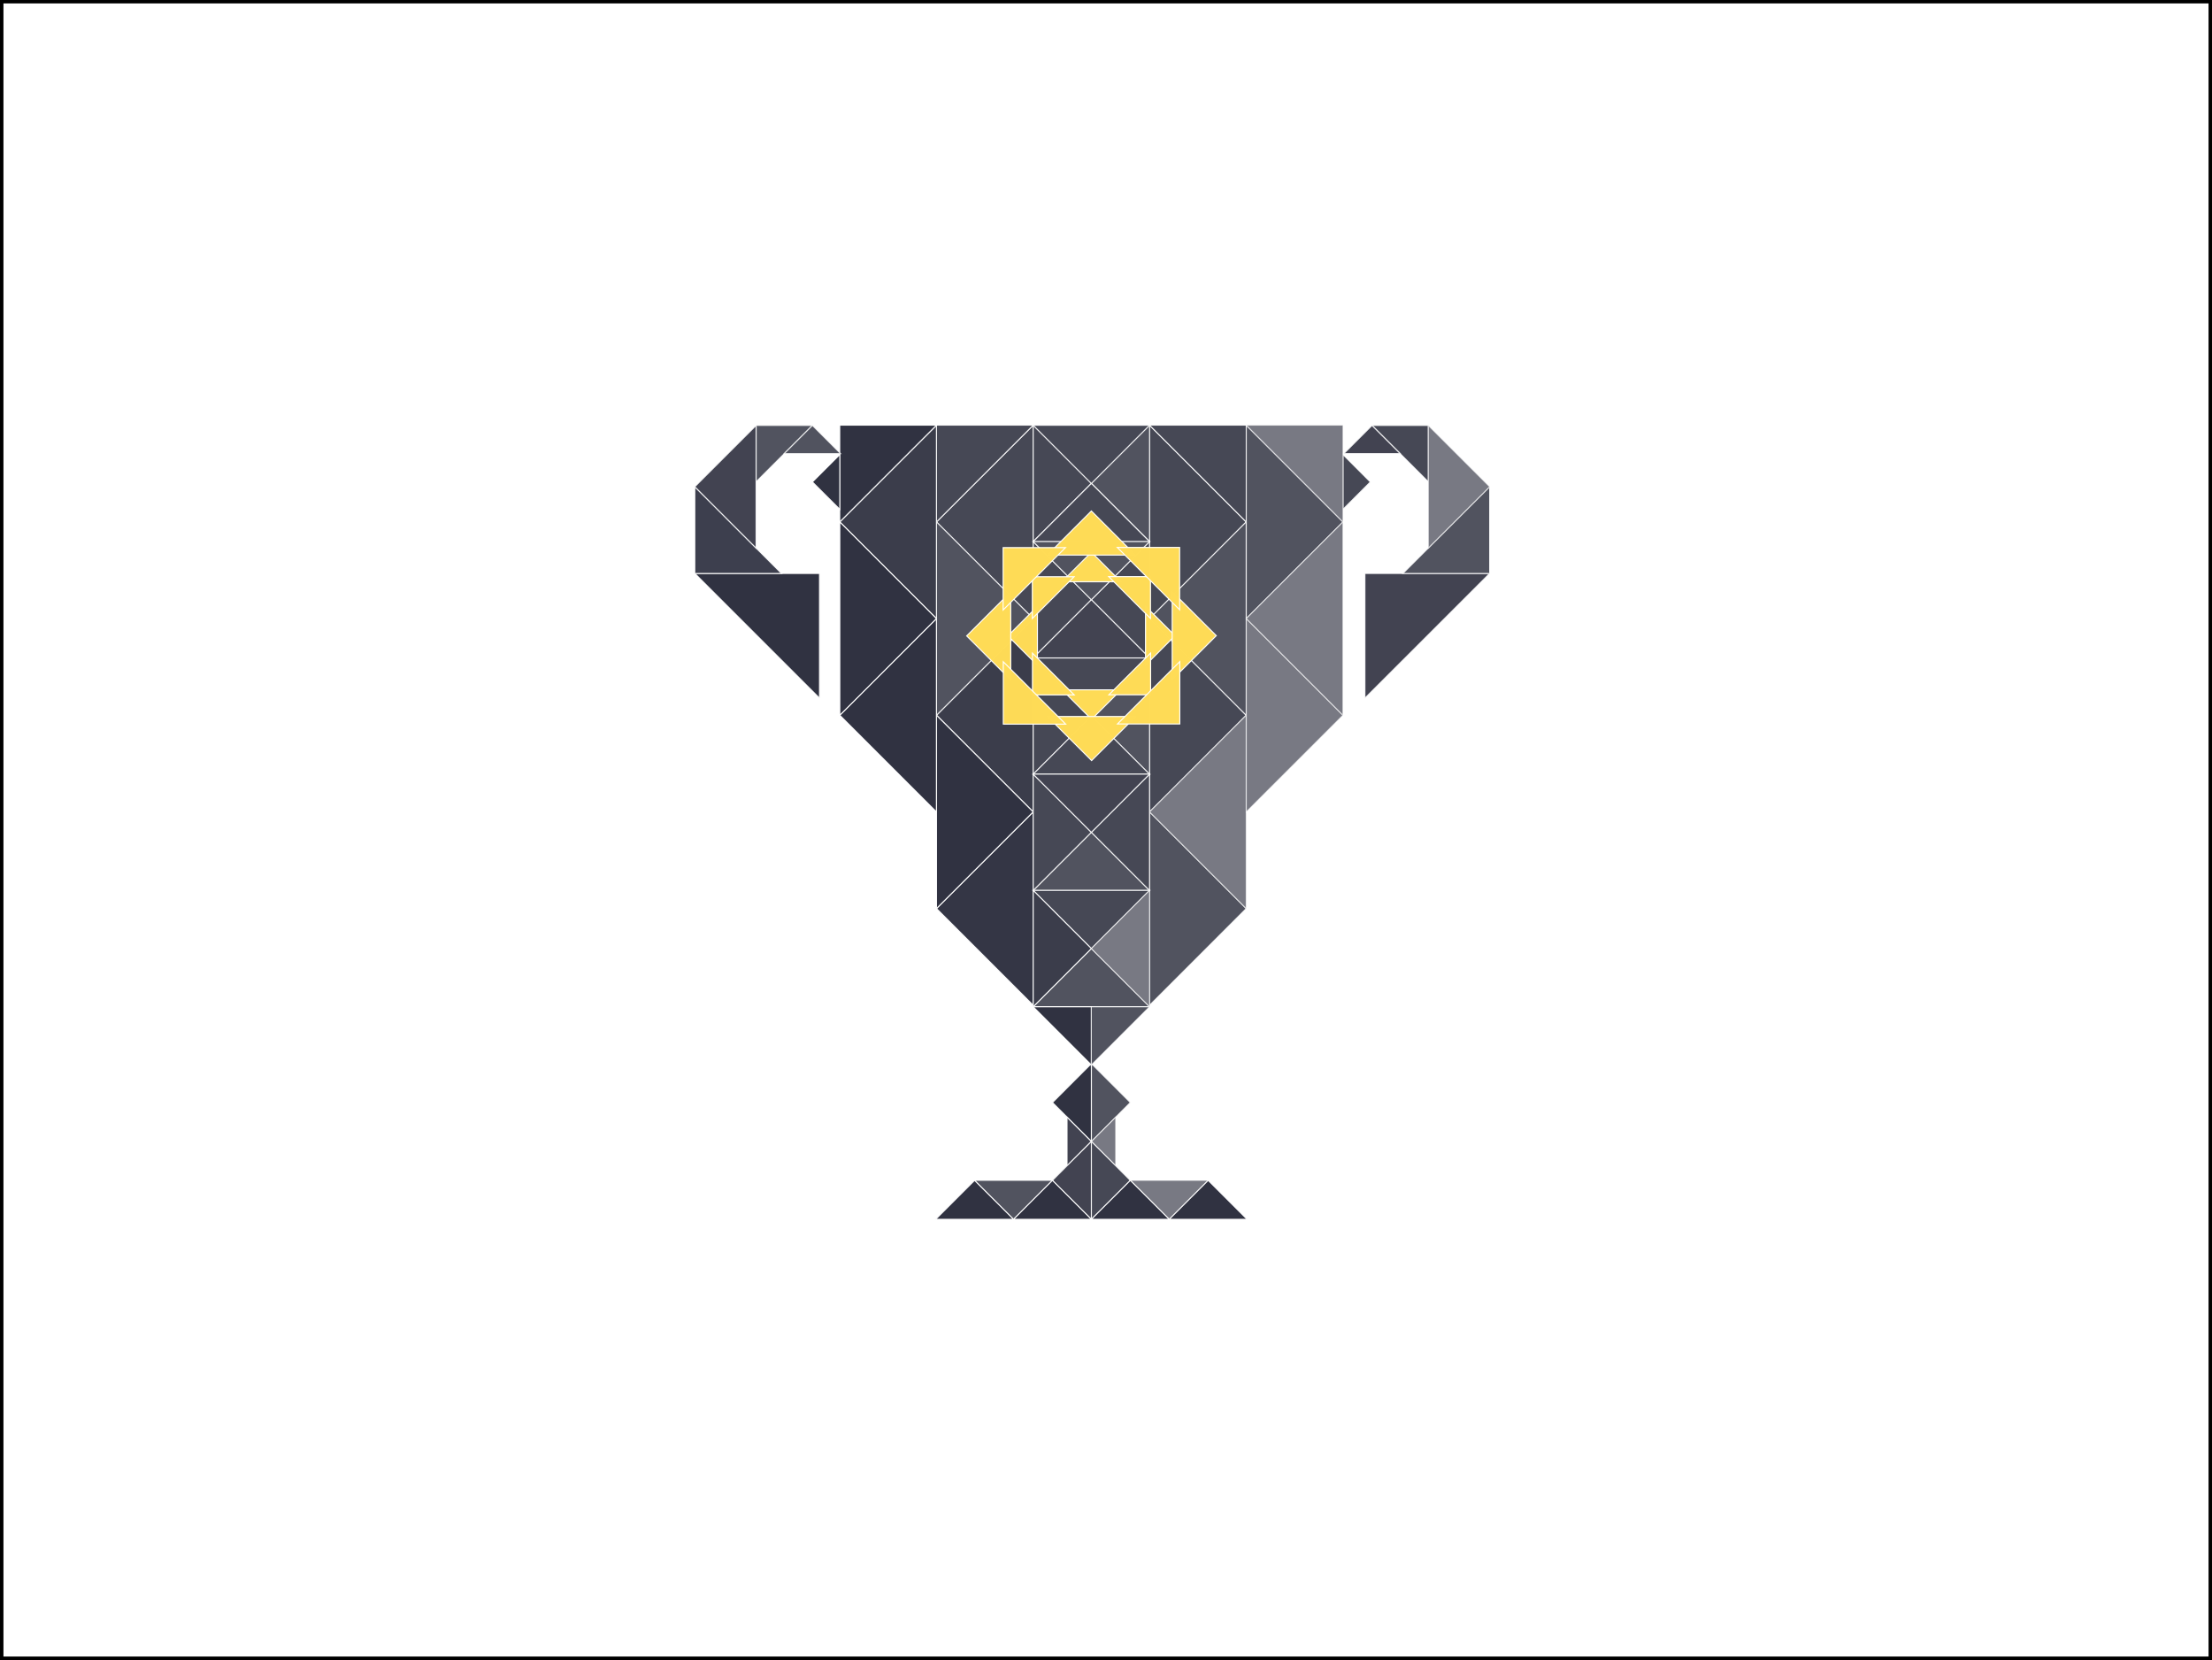 <svg xmlns="http://www.w3.org/2000/svg" width="641" height="481" viewBox="0 0 641 481">
  <rect x="0" y="0" width="641" height="481" fill="#808080" stroke="none"/>
  <title>trophy</title>
  <g id="Layer_2" data-name="Layer 2">
    <rect x="0.5" y="0.5" width="640" height="480" fill="#fff" stroke="#000" stroke-miterlimit="10"/>
  </g>
  <g id="Layer_3" data-name="Layer 3">
    <polygon points="523.93 356.98 518.67 362.25 513.41 356.98 523.93 356.98" fill="#fff" opacity="0.45"/>
    <polygon points="60.81 333.44 49.91 344.34 39 333.44 60.81 333.44" fill="#fff" opacity="0.45"/>
    <polygon points="154.04 363.81 147.3 370.55 140.56 363.81 154.04 363.81" fill="#fff" opacity="0.45"/>
    <polygon points="460 336.4 451.81 344.59 443.62 336.4 460 336.4" fill="#fff" opacity="0.45"/>
    <polygon points="108.92 379.94 91.95 396.92 74.97 379.94 108.92 379.94" fill="#fff" opacity="0.45"/>
    <polygon points="550.4 204.79 539.5 215.7 528.6 204.79 550.4 204.79" fill="#fff" opacity="0.45"/>
    <polygon points="607.65 84.08 600.92 90.82 594.18 84.08 607.65 84.08" fill="#fff" opacity="0.45"/>
    <polygon points="562.54 100.22 545.57 117.19 528.6 100.22 562.54 100.22" fill="#fff" opacity="0.45"/>
    <polygon points="492.62 365.18 479.62 378.18 466.62 365.18 492.62 365.18" fill="#fff" opacity="0.33"/>
    <polygon points="47.54 85.45 40.02 92.97 32.5 85.45 47.54 85.45" fill="#fff" opacity="0.33"/>
    <polygon points="81.3 163.31 69.51 175.11 57.71 163.31 81.3 163.31" fill="#fff" opacity="0.33"/>
    <polygon points="609.4 269.21 592.66 285.94 575.92 269.21 609.4 269.21" fill="#fff" opacity="0.45"/>
    <polygon points="193.66 309.35 186.18 316.83 178.69 309.35 193.66 309.35" fill="#fff" opacity="0.45"/>
    <polygon points="389.16 147.59 397.09 139.66 389.16 131.72 389.16 147.59" fill="#262838" stroke="#fff" stroke-miterlimit="10" stroke-width="0.3" opacity="0.85"/>
    <polygon points="299.39 235.25 271.38 207.25 299.39 179.24 299.39 235.25" fill="#262838" stroke="#fff" stroke-miterlimit="10" stroke-width="0.3" opacity="0.9"/>
    <polygon points="299.39 179.24 271.38 151.24 299.39 123.23 299.39 179.24" fill="#262838" stroke="#fff" stroke-miterlimit="10" stroke-width="0.3" opacity="0.85"/>
    <polygon points="271.38 207.25 299.39 179.24 271.38 151.24 271.38 207.25" fill="#262838" stroke="#fff" stroke-miterlimit="10" stroke-width="0.3" opacity="0.8"/>
    <polygon points="299.39 291.27 271.38 263.26 299.39 235.26 299.39 291.27" fill="#262838" stroke="#fff" stroke-miterlimit="10" stroke-width="0.3" opacity="0.93"/>
    <polygon points="271.38 263.26 299.39 235.26 271.38 207.25 271.38 263.26" fill="#262838" stroke="#fff" stroke-miterlimit="10" stroke-width="0.3" opacity="0.95"/>
    <polygon points="271.36 151.25 271.36 123.2 299.41 123.2 271.36 151.25" fill="#262838" stroke="#fff" stroke-miterlimit="10" stroke-width="0.3" opacity="0.85"/>
    <polygon points="271.36 235.25 243.36 207.25 271.36 179.24 271.36 235.25" fill="#262838" stroke="#fff" stroke-miterlimit="10" stroke-width="0.3" opacity="0.95"/>
    <polygon points="271.36 179.24 243.36 151.24 271.36 123.23 271.36 179.24" fill="#262838" stroke="#fff" stroke-miterlimit="10" stroke-width="0.3" opacity="0.9"/>
    <polygon points="243.36 207.25 271.36 179.24 243.36 151.24 243.36 207.25" fill="#262838" stroke="#fff" stroke-miterlimit="10" stroke-width="0.3" opacity="0.95"/>
    <polygon points="243.34 151.25 243.34 123.2 271.38 123.2 243.34 151.25" fill="#262838" stroke="#fff" stroke-miterlimit="10" stroke-width="0.3" opacity="0.95"/>
    <polygon points="333.13 235.25 361.13 207.25 333.13 179.24 333.13 235.25" fill="#262838" stroke="#fff" stroke-miterlimit="10" stroke-width="0.3" opacity="0.85"/>
    <polygon points="333.13 179.24 361.13 151.24 333.13 123.23 333.13 179.24" fill="#262838" stroke="#fff" stroke-miterlimit="10" stroke-width="0.3" opacity="0.85"/>
    <polygon points="361.13 207.25 333.13 179.24 361.13 151.24 361.13 207.25" fill="#262838" stroke="#fff" stroke-miterlimit="10" stroke-width="0.3" opacity="0.8"/>
    <polygon points="333.13 291.27 361.13 263.26 333.13 235.26 333.13 291.27" fill="#262838" stroke="#fff" stroke-miterlimit="10" stroke-width="0.3" opacity="0.8"/>
    <polygon points="361.13 263.26 333.13 235.26 361.13 207.25 361.13 263.26" fill="#262838" stroke="#fff" stroke-miterlimit="10" stroke-width="0.3" opacity="0.62"/>
    <polygon points="361.15 151.25 361.15 123.2 333.11 123.2 361.15 151.25" fill="#262838" stroke="#fff" stroke-miterlimit="10" stroke-width="0.3" opacity="0.85"/>
    <polygon points="361.15 235.25 389.16 207.25 361.15 179.24 361.15 235.25" fill="#262838" stroke="#fff" stroke-miterlimit="10" stroke-width="0.3" opacity="0.62"/>
    <polygon points="361.15 179.24 389.16 151.24 361.15 123.23 361.15 179.24" fill="#262838" stroke="#fff" stroke-miterlimit="10" stroke-width="0.3" opacity="0.8"/>
    <polygon points="389.16 207.25 361.15 179.24 389.16 151.24 389.16 207.25" fill="#262838" stroke="#fff" stroke-miterlimit="10" stroke-width="0.3" opacity="0.62"/>
    <polygon points="389.18 151.25 389.18 123.2 361.13 123.2 389.18 151.25" fill="#262838" stroke="#fff" stroke-miterlimit="10" stroke-width="0.3" opacity="0.62"/>
    <polygon points="243.36 147.59 235.42 139.66 243.36 131.72 243.36 147.59" fill="#262838" stroke="#fff" stroke-miterlimit="10" stroke-width="0.3" opacity="0.95"/>
    <polygon points="201.34 166.16 237.48 166.16 237.48 202.3 201.34 166.16" fill="#262838" stroke="#fff" stroke-miterlimit="10" stroke-width="0.3" opacity="0.95"/>
    <polygon points="226.46 166.16 201.34 166.16 201.34 141.04 226.46 166.16" fill="#262838" stroke="#fff" stroke-miterlimit="10" stroke-width="0.3" opacity="0.89"/>
    <polygon points="219.1 139.6 219.1 123.28 235.42 123.28 219.1 139.6" fill="#262838" stroke="#fff" stroke-miterlimit="10" stroke-width="0.3" opacity="0.8"/>
    <polygon points="227.26 131.44 235.42 123.28 243.58 131.44 227.26 131.44" fill="#262838" stroke="#fff" stroke-miterlimit="10" stroke-width="0.3" opacity="0.8"/>
    <polygon points="219.1 158.81 201.34 141.04 219.1 123.28 219.1 158.81" fill="#262838" stroke="#fff" stroke-miterlimit="10" stroke-width="0.3" opacity="0.87"/>
    <polygon points="431.67 166.16 395.53 166.16 395.53 202.3 431.67 166.16" fill="#262838" stroke="#fff" stroke-miterlimit="10" stroke-width="0.3" opacity="0.87"/>
    <polygon points="406.55 166.16 431.67 166.16 431.67 141.04 406.55 166.16" fill="#262838" stroke="#fff" stroke-miterlimit="10" stroke-width="0.3" opacity="0.8"/>
    <polygon points="413.9 139.6 413.9 123.28 397.58 123.28 413.9 139.6" fill="#262838" stroke="#fff" stroke-miterlimit="10" stroke-width="0.3" opacity="0.85"/>
    <polygon points="405.74 131.44 397.58 123.28 389.42 131.44 405.74 131.44" fill="#262838" stroke="#fff" stroke-miterlimit="10" stroke-width="0.3" opacity="0.87"/>
    <polygon points="413.9 158.81 431.67 141.04 413.9 123.28 413.9 158.81" fill="#262838" stroke="#fff" stroke-miterlimit="10" stroke-width="0.3" opacity="0.62"/>
    <polygon points="299.41 291.71 316.26 274.86 333.11 291.71 299.41 291.71" fill="#262838" stroke="#fff" stroke-miterlimit="10" stroke-width="0.3" opacity="0.8"/>
    <polygon points="316.26 308.19 327.54 319.47 316.26 330.76 316.26 308.19" fill="#262838" stroke="#fff" stroke-miterlimit="10" stroke-width="0.3" opacity="0.8"/>
    <polygon points="316.26 330.75 304.98 319.47 316.26 308.18 316.26 330.75" fill="#262838" stroke="#fff" stroke-miterlimit="10" stroke-width="0.3" opacity="0.95"/>
    <polygon points="323.3 337.77 316.29 330.76 323.3 323.75 323.3 337.77" fill="#262838" stroke="#fff" stroke-miterlimit="10" stroke-width="0.3" opacity="0.62"/>
    <polygon points="309.22 337.77 316.23 330.76 309.22 323.75 309.22 337.77" fill="#262838" stroke="#fff" stroke-miterlimit="10" stroke-width="0.3" opacity="0.87"/>
    <polygon points="299.38 291.71 316.29 291.71 316.29 308.62 299.38 291.71" fill="#262838" stroke="#fff" stroke-miterlimit="10" stroke-width="0.3" opacity="0.95"/>
    <polygon points="316.23 308.62 316.23 291.71 333.14 291.71 316.23 308.62" fill="#262838" stroke="#fff" stroke-miterlimit="10" stroke-width="0.3" opacity="0.8"/>
    <polygon points="316.26 330.75 327.54 342.04 316.26 353.32 316.26 330.75" fill="#262838" stroke="#fff" stroke-miterlimit="10" stroke-width="0.3" opacity="0.85"/>
    <polygon points="316.26 353.31 304.98 342.03 316.26 330.75 316.26 353.31" fill="#262838" stroke="#fff" stroke-miterlimit="10" stroke-width="0.3" opacity="0.87"/>
    <polygon points="304.98 342.03 293.7 353.31 282.41 342.03 304.98 342.03" fill="#262838" stroke="#fff" stroke-miterlimit="10" stroke-width="0.3" opacity="0.8"/>
    <polygon points="350.11 342.03 338.83 353.31 327.54 342.03 350.11 342.03" fill="#262838" stroke="#fff" stroke-miterlimit="10" stroke-width="0.3" opacity="0.62"/>
    <polygon points="338.83 353.31 350.11 342.03 361.39 353.31 338.83 353.31" fill="#262838" stroke="#fff" stroke-miterlimit="10" stroke-width="0.3" opacity="0.95"/>
    <polygon points="271.13 353.31 282.41 342.03 293.7 353.31 271.13 353.31" fill="#262838" stroke="#fff" stroke-miterlimit="10" stroke-width="0.3" opacity="0.95"/>
    <polygon points="293.7 353.31 304.98 342.03 316.26 353.31 293.7 353.31" fill="#262838" stroke="#fff" stroke-miterlimit="10" stroke-width="0.3" opacity="0.95"/>
    <polygon points="316.26 353.31 327.55 342.03 338.83 353.31 316.26 353.31" fill="#262838" stroke="#fff" stroke-miterlimit="10" stroke-width="0.3" opacity="0.95"/>
    <polygon points="299.41 258.01 316.26 241.16 333.11 258.01 299.41 258.01" fill="#262838" stroke="#fff" stroke-miterlimit="10" stroke-width="0.3" opacity="0.8"/>
    <polygon points="333.11 258 316.25 274.86 299.4 258 333.11 258" fill="#262838" stroke="#fff" stroke-miterlimit="10" stroke-width="0.3" opacity="0.85"/>
    <polygon points="333.11 291.71 316.26 274.86 333.11 258 333.11 291.71" fill="#262838" stroke="#fff" stroke-miterlimit="10" stroke-width="0.3" opacity="0.62"/>
    <polygon points="299.41 258 316.26 274.86 299.41 291.71 299.41 258" fill="#262838" stroke="#fff" stroke-miterlimit="10" stroke-width="0.3" opacity="0.9"/>
    <polygon points="333.11 258.01 316.26 241.16 333.11 224.31 333.11 258.01" fill="#262838" stroke="#fff" stroke-miterlimit="10" stroke-width="0.3" opacity="0.85"/>
    <polygon points="299.41 224.31 316.26 241.16 299.41 258.01 299.41 224.31" fill="#262838" stroke="#fff" stroke-miterlimit="10" stroke-width="0.3" opacity="0.85"/>
    <polygon points="333.11 224.36 316.26 207.51 333.11 190.66 333.11 224.36" fill="#262838" stroke="#fff" stroke-miterlimit="10" stroke-width="0.3" opacity="0.8"/>
    <polygon points="299.41 190.66 316.26 207.51 299.41 224.36 299.41 190.66" fill="#262838" stroke="#fff" stroke-miterlimit="10" stroke-width="0.3" opacity="0.85"/>
    <polygon points="333.11 190.63 316.26 173.78 333.11 156.93 333.11 190.63" fill="#262838" stroke="#fff" stroke-miterlimit="10" stroke-width="0.3" opacity="0.85"/>
    <polygon points="299.41 156.93 316.26 173.78 299.41 190.63 299.41 156.93" fill="#262838" stroke="#fff" stroke-miterlimit="10" stroke-width="0.3" opacity="0.85"/>
    <polygon points="333.11 156.9 316.26 140.05 333.11 123.2 333.11 156.9" fill="#262838" stroke="#fff" stroke-miterlimit="10" stroke-width="0.3" opacity="0.8"/>
    <polygon points="299.41 123.2 316.26 140.05 299.41 156.9 299.41 123.2" fill="#262838" stroke="#fff" stroke-miterlimit="10" stroke-width="0.3" opacity="0.85"/>
    <polygon points="299.41 224.33 316.26 207.47 333.11 224.33 299.41 224.33" fill="#262838" stroke="#fff" stroke-miterlimit="10" stroke-width="0.3" opacity="0.85"/>
    <polygon points="333.11 224.32 316.25 241.17 299.4 224.32 333.11 224.32" fill="#262838" stroke="#fff" stroke-miterlimit="10" stroke-width="0.3" opacity="0.87"/>
    <polygon points="299.41 190.63 316.26 173.78 333.11 190.63 299.41 190.63" fill="#262838" stroke="#fff" stroke-miterlimit="10" stroke-width="0.3" opacity="0.87"/>
    <polygon points="333.11 190.66 316.25 207.51 299.4 190.66 333.11 190.66" fill="#262838" stroke="#fff" stroke-miterlimit="10" stroke-width="0.3" opacity="0.85"/>
    <polygon points="299.41 156.94 316.26 140.09 333.11 156.94 299.41 156.94" fill="#262838" stroke="#fff" stroke-miterlimit="10" stroke-width="0.3" opacity="0.85"/>
    <polygon points="333.11 156.93 316.25 173.78 299.4 156.93 333.11 156.93" fill="#262838" stroke="#fff" stroke-miterlimit="10" stroke-width="0.3" opacity="0.8"/>
    <polygon points="333.11 123.23 316.25 140.09 299.4 123.23 333.11 123.23" fill="#262838" stroke="#fff" stroke-miterlimit="10" stroke-width="0.3" opacity="0.85"/>
    <polygon points="307.71 168.57 316.27 160.01 324.82 168.57 307.71 168.57" fill="#ffdc56" stroke="#fff" stroke-miterlimit="10" stroke-width="0.3" opacity="0.99"/>
    <polygon points="331.95 175.65 340.5 184.2 331.95 192.76 331.95 175.65" fill="#ffdc56" stroke="#fff" stroke-miterlimit="10" stroke-width="0.3" opacity="0.99"/>
    <polygon points="324.87 199.88 316.31 208.44 307.76 199.88 324.87 199.88" fill="#ffdc56" stroke="#fff" stroke-miterlimit="10" stroke-width="0.3" opacity="0.99"/>
    <polygon points="300.63 192.8 292.08 184.25 300.63 175.69 300.63 192.8" fill="#ffdc56" stroke="#fff" stroke-miterlimit="10" stroke-width="0.3" opacity="0.99"/>
    <polygon points="321.3 167.09 333.39 167.09 333.39 179.19 321.3 167.09" fill="#ffdc56" stroke="#fff" stroke-miterlimit="10" stroke-width="0.3" opacity="0.99"/>
    <polygon points="333.43 189.23 333.43 201.33 321.33 201.33 333.43 189.23" fill="#ffdc56" stroke="#fff" stroke-miterlimit="10" stroke-width="0.3" opacity="0.99"/>
    <polygon points="311.29 201.36 299.19 201.36 299.19 189.26 311.29 201.36" fill="#ffdc56" stroke="#fff" stroke-miterlimit="10" stroke-width="0.3" opacity="0.99"/>
    <polygon points="299.15 179.22 299.15 167.12 311.25 167.12 299.15 179.22" fill="#ffdc56" stroke="#fff" stroke-miterlimit="10" stroke-width="0.3" opacity="0.99"/>
    <polygon points="303.48 160.84 316.26 148.06 329.03 160.84 303.48 160.84" fill="#ffdc56" stroke="#fff" stroke-miterlimit="10" stroke-width="0.3" opacity="0.99"/>
    <polygon points="339.68 171.41 352.46 184.19 339.68 196.97 339.68 171.41" fill="#ffdc56" stroke="#fff" stroke-miterlimit="10" stroke-width="0.3" opacity="0.99"/>
    <polygon points="329.11 207.62 316.33 220.39 303.55 207.62 329.11 207.62" fill="#ffdc56" stroke="#fff" stroke-miterlimit="10" stroke-width="0.3" opacity="0.99"/>
    <polygon points="292.9 197.04 280.12 184.26 292.9 171.48 292.9 197.04" fill="#ffdc56" stroke="#fff" stroke-miterlimit="10" stroke-width="0.3" opacity="0.99"/>
    <polygon points="323.77 158.63 341.84 158.63 341.84 176.7 323.77 158.63" fill="#ffdc56" stroke="#fff" stroke-miterlimit="10" stroke-width="0.3" opacity="0.99"/>
    <polygon points="341.89 191.7 341.89 209.78 323.82 209.78 341.89 191.7" fill="#ffdc56" stroke="#fff" stroke-miterlimit="10" stroke-width="0.3" opacity="0.99"/>
    <polygon points="308.81 209.83 290.74 209.83 290.74 191.75 308.81 209.83" fill="#ffdc56" stroke="#fff" stroke-miterlimit="10" stroke-width="0.3" opacity="0.99"/>
    <polygon points="290.69 176.75 290.69 158.68 308.76 158.68 290.69 176.75" fill="#ffdc56" stroke="#fff" stroke-miterlimit="10" stroke-width="0.3" opacity="0.99"/>
  </g>
</svg>

